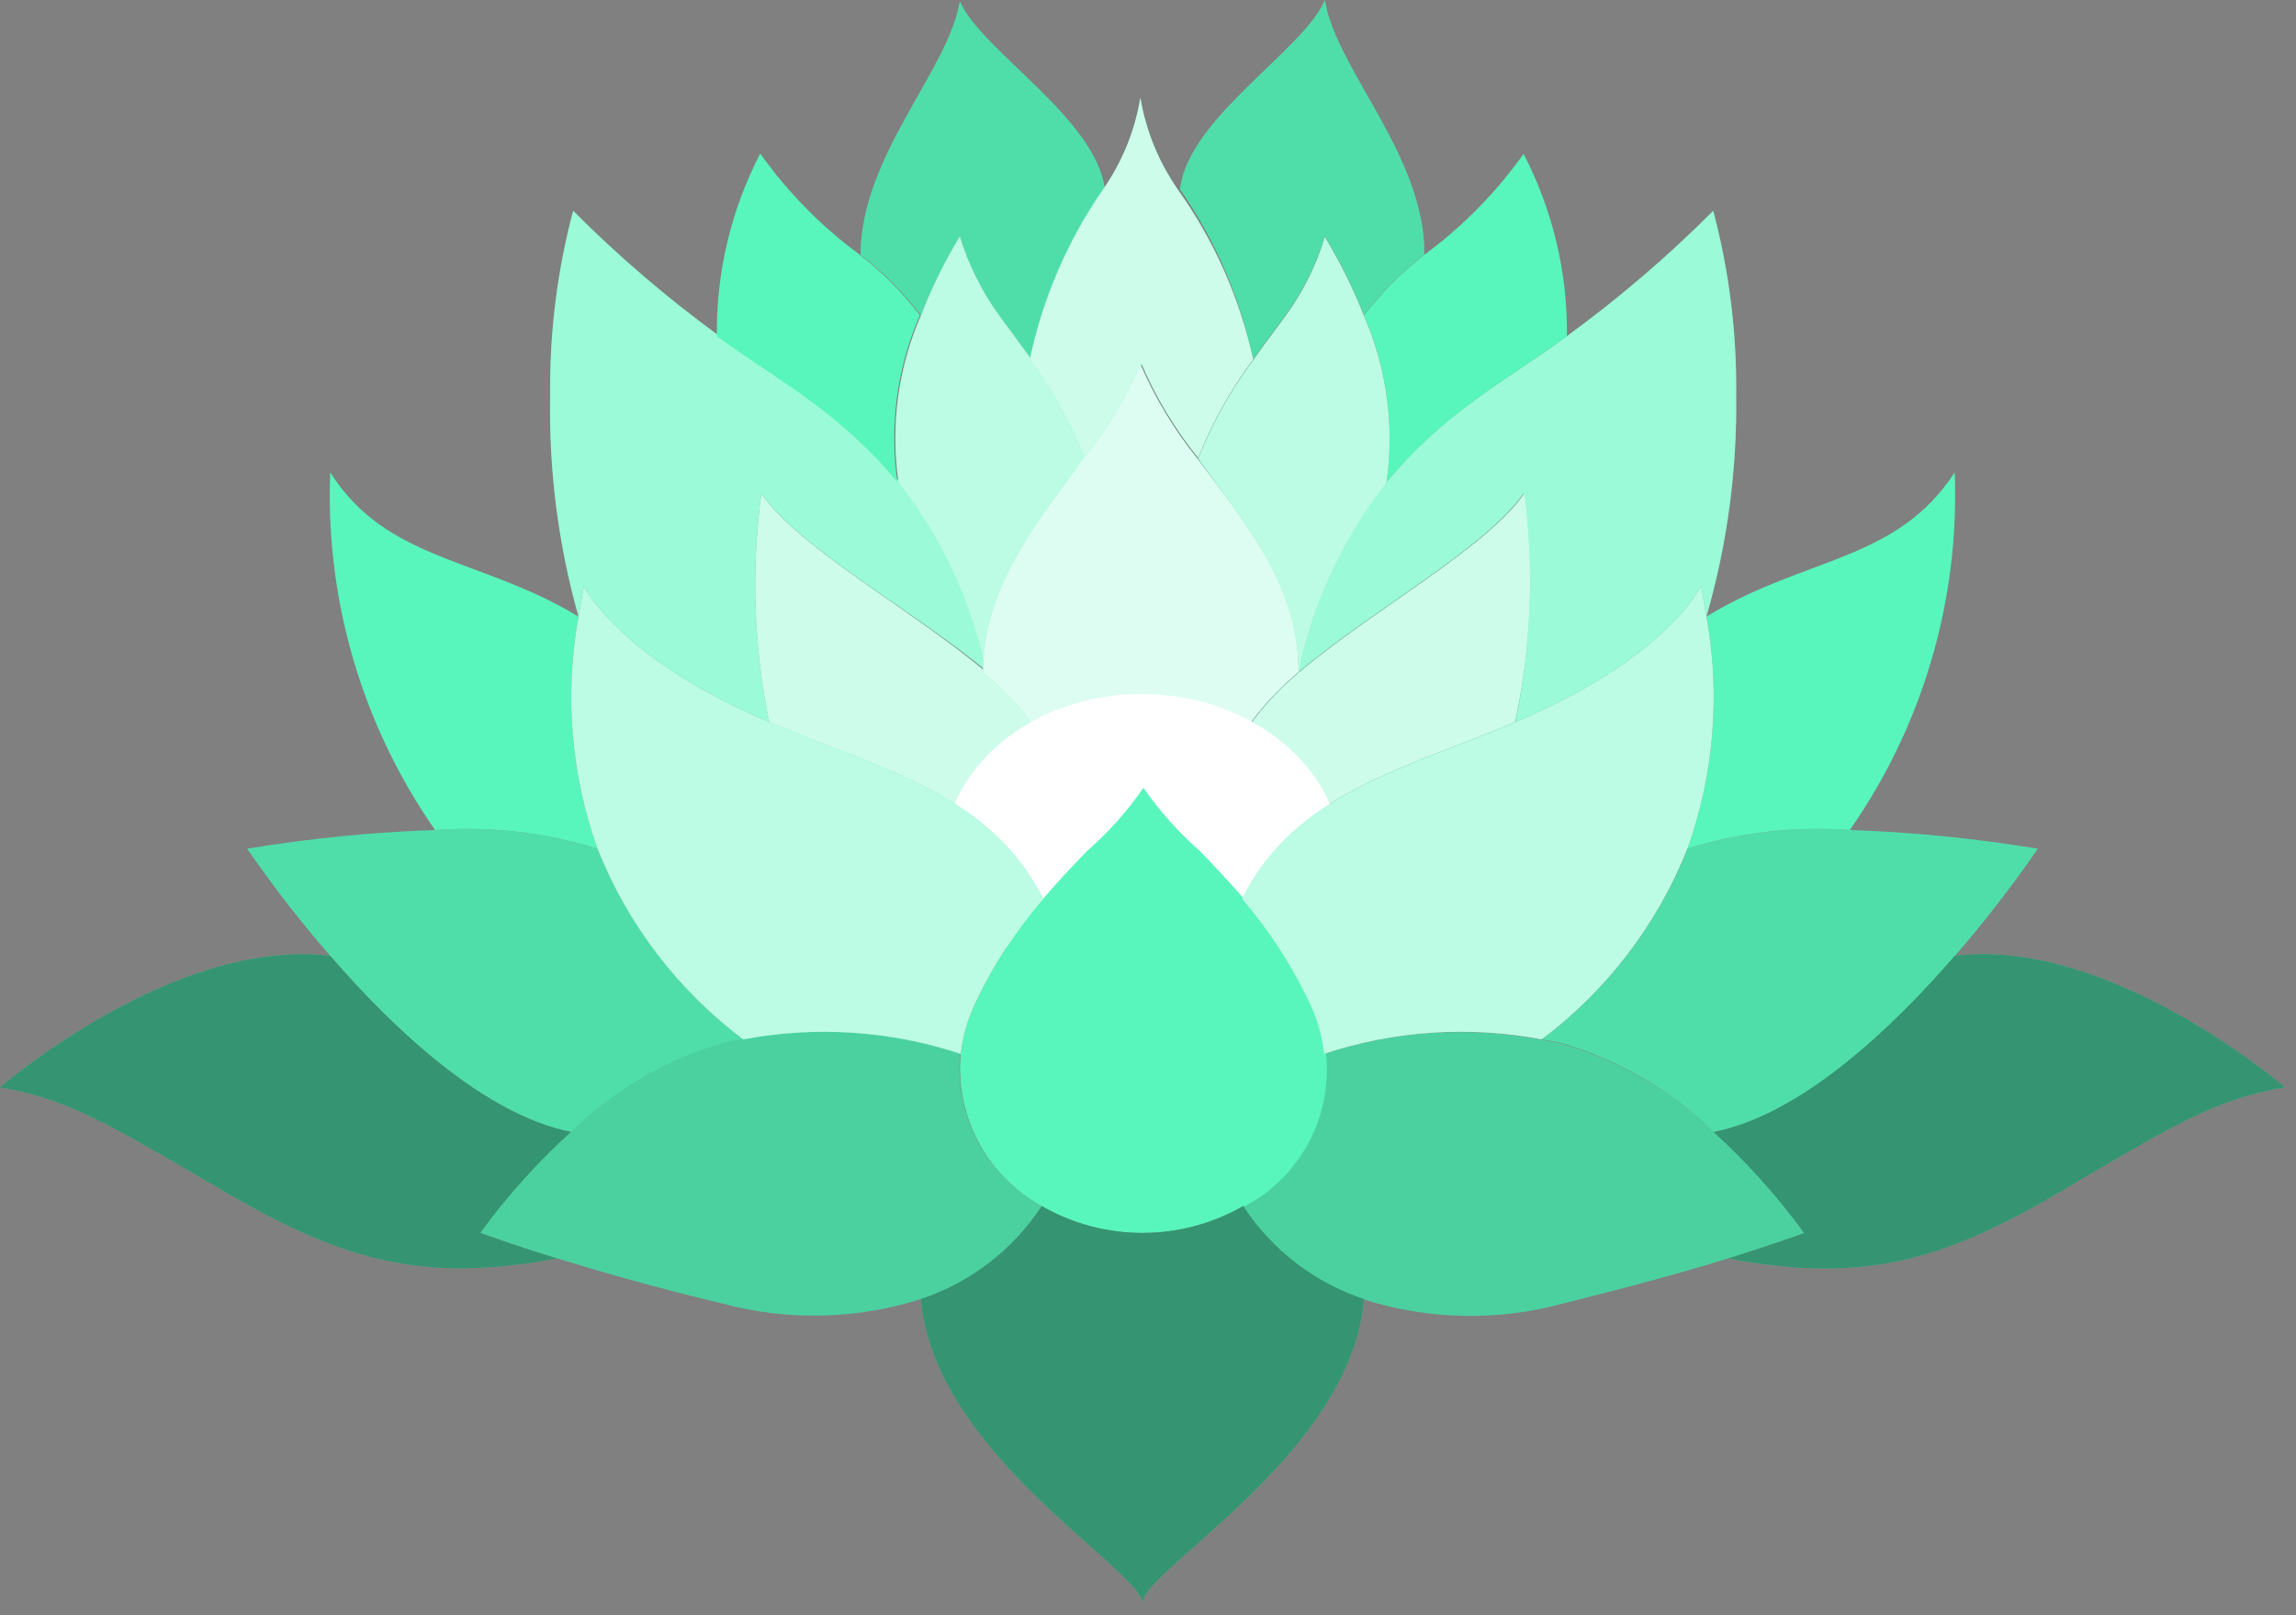 <svg width="81" height="57" viewBox="0 0 81 57" fill="none" xmlns="http://www.w3.org/2000/svg">
<rect x="0" y="0" width="81" height="57" fill="#808080" stroke="none"/>
<path d="M26.22 36.68L25.62 36.79C23.565 37.365 21.69 38.452 20.17 39.95C17.09 39.35 13.88 36.31 11.65 33.73C10.602 32.526 9.624 31.264 8.72 29.95C10.914 29.587 13.128 29.367 15.35 29.29C17.285 29.151 19.228 29.375 21.08 29.95C22.142 32.623 23.92 34.952 26.22 36.68V36.68Z" fill="#58F6BC"/>
<path opacity="0.1" d="M26.22 36.68L25.62 36.79C23.565 37.365 21.69 38.452 20.17 39.95C17.09 39.35 13.88 36.31 11.65 33.73C10.602 32.526 9.624 31.264 8.72 29.95C10.914 29.587 13.128 29.367 15.35 29.29C17.285 29.151 19.228 29.375 21.08 29.95C22.142 32.623 23.92 34.952 26.22 36.68V36.68Z" fill="black"/>
<path d="M71.89 29.95C70.987 31.263 70.013 32.525 68.97 33.73V33.73C66.74 36.31 63.53 39.35 60.45 39.95C58.928 38.454 57.054 37.367 55 36.79L54.4 36.68C56.7 34.952 58.478 32.623 59.54 29.95C61.392 29.375 63.336 29.151 65.27 29.29C67.489 29.367 69.7 29.588 71.89 29.95V29.95Z" fill="#58F6BC"/>
<path opacity="0.1" d="M71.89 29.95C70.987 31.263 70.013 32.525 68.97 33.73V33.73C66.74 36.31 63.53 39.35 60.45 39.95C58.928 38.454 57.054 37.367 55 36.79L54.4 36.68C56.7 34.952 58.478 32.623 59.54 29.95C61.392 29.375 63.336 29.151 65.27 29.29C67.489 29.367 69.7 29.588 71.89 29.95V29.95Z" fill="black"/>
<path d="M21.08 29.95C19.228 29.375 17.284 29.151 15.35 29.29C12.774 25.599 11.474 21.168 11.65 16.67C13.65 19.83 16.97 19.67 20.41 21.76C19.91 24.501 20.142 27.326 21.08 29.95V29.95Z" fill="#58F6BC"/>
<path d="M26.86 17.41C26.495 20.097 26.59 22.826 27.14 25.48L26.86 25.36C21.75 23.13 20.6 20.68 20.6 20.68C20.53 21.04 20.47 21.4 20.41 21.76C19.692 19.211 19.355 16.569 19.41 13.92C19.386 11.734 19.659 9.554 20.22 7.44C21.821 9.047 23.547 10.525 25.38 11.86L25.81 12.17C27.54 13.41 29.81 14.65 31.75 17.02C33.278 18.985 34.335 21.274 34.84 23.71C32.22 21.53 28.21 19.36 26.86 17.41Z" fill="#58F6BC"/>
<path opacity="0.4" d="M26.86 17.41C26.495 20.097 26.59 22.826 27.14 25.48L26.86 25.36C21.75 23.13 20.6 20.68 20.6 20.68C20.53 21.04 20.47 21.4 20.41 21.76C19.692 19.211 19.355 16.569 19.41 13.92C19.386 11.734 19.659 9.554 20.22 7.44C21.821 9.047 23.547 10.525 25.38 11.86L25.81 12.17C27.54 13.41 29.81 14.65 31.75 17.02C33.278 18.985 34.335 21.274 34.84 23.71C32.22 21.53 28.21 19.36 26.86 17.41Z" fill="white"/>
<path d="M32.45 11.13C31.643 12.981 31.369 15.021 31.66 17.02C29.74 14.65 27.45 13.41 25.72 12.17L25.29 11.86C25.264 9.62 25.79 7.409 26.82 5.42C27.79 6.785 28.971 7.987 30.32 8.98C31.119 9.599 31.835 10.318 32.45 11.12V11.13Z" fill="#58F6BC"/>
<path d="M38.98 6.7C37.729 8.508 36.852 10.548 36.4 12.7C35.97 12.1 35.56 11.56 35.27 11.16C34.647 10.304 34.171 9.351 33.86 8.34C33.323 9.228 32.864 10.162 32.49 11.13C31.875 10.328 31.159 9.609 30.36 8.99C30.36 5.51 33.48 2.46 33.86 0.04C34.59 1.77 38.69 4.18 38.98 6.7Z" fill="#58F6BC"/>
<path opacity="0.1" d="M38.98 6.7C37.729 8.508 36.852 10.548 36.4 12.7C35.97 12.1 35.56 11.56 35.27 11.16C34.647 10.304 34.171 9.351 33.86 8.34C33.323 9.228 32.864 10.162 32.49 11.13C31.875 10.328 31.159 9.609 30.36 8.99C30.36 5.51 33.48 2.46 33.86 0.04C34.59 1.77 38.69 4.18 38.98 6.7Z" fill="black"/>
<path d="M60.2 21.76C60.14 21.4 60.08 21.04 60.01 20.68C60.01 20.68 58.86 23.13 53.75 25.36L53.46 25.48C54.017 22.827 54.115 20.097 53.75 17.41C52.4 19.36 48.37 21.54 45.81 23.72C46.31 21.277 47.371 18.983 48.91 17.02C50.83 14.65 53.12 13.41 54.85 12.17L55.28 11.86C57.114 10.525 58.839 9.047 60.44 7.44C61.001 9.554 61.274 11.734 61.25 13.92C61.289 16.571 60.935 19.213 60.2 21.76V21.76Z" fill="#58F6BC"/>
<path opacity="0.4" d="M60.2 21.76C60.14 21.4 60.08 21.04 60.01 20.68C60.01 20.68 58.86 23.13 53.75 25.36L53.46 25.48C54.017 22.827 54.115 20.097 53.75 17.41C52.4 19.36 48.37 21.54 45.81 23.72C46.31 21.277 47.371 18.983 48.91 17.02C50.83 14.65 53.12 13.41 54.85 12.17L55.28 11.86C57.114 10.525 58.839 9.047 60.44 7.44C61.001 9.554 61.274 11.734 61.25 13.92C61.289 16.571 60.935 19.213 60.2 21.76V21.76Z" fill="white"/>
<path d="M68.96 16.67C69.135 21.168 67.836 25.599 65.26 29.29C63.325 29.151 61.382 29.375 59.53 29.95C60.468 27.326 60.699 24.501 60.2 21.76C63.64 19.65 66.91 19.83 68.96 16.67Z" fill="#58F6BC"/>
<path d="M55.28 11.86L54.85 12.17C53.12 13.41 50.85 14.65 48.91 17.02C49.201 15.021 48.928 12.981 48.12 11.13V11.13C48.735 10.328 49.451 9.609 50.25 8.99C51.599 7.997 52.78 6.795 53.75 5.43C54.779 7.415 55.304 9.623 55.28 11.86V11.86Z" fill="#58F6BC"/>
<path d="M50.25 8.98C49.451 9.599 48.735 10.318 48.12 11.12C47.74 10.153 47.278 9.219 46.74 8.33C46.434 9.343 45.957 10.297 45.33 11.15C45.04 11.55 44.63 12.08 44.21 12.68C43.763 10.527 42.885 8.486 41.63 6.68C41.91 4.16 46.02 1.75 46.74 0C47.13 2.45 50.28 5.5 50.25 8.98Z" fill="#58F6BC"/>
<path opacity="0.1" d="M50.25 8.98C49.451 9.599 48.735 10.318 48.12 11.12C47.74 10.153 47.278 9.219 46.74 8.33C46.434 9.343 45.957 10.297 45.33 11.15C45.04 11.55 44.63 12.08 44.21 12.68C43.763 10.527 42.885 8.486 41.63 6.68C41.91 4.16 46.02 1.75 46.74 0C47.13 2.45 50.28 5.5 50.25 8.98Z" fill="black"/>
<path d="M48.91 17.05C47.371 19.013 46.31 21.307 45.81 23.75C45.81 20.75 43.92 18.46 42.27 16.19C42.759 14.949 43.411 13.779 44.21 12.71C44.63 12.11 45.04 11.58 45.33 11.18C45.957 10.328 46.434 9.374 46.74 8.36C47.278 9.25 47.74 10.183 48.12 11.15V11.15C48.929 13.005 49.203 15.049 48.91 17.05V17.05Z" fill="#58F6BC"/>
<path opacity="0.6" d="M48.91 17.05C47.371 19.013 46.31 21.307 45.81 23.75C45.81 20.75 43.92 18.46 42.27 16.19C42.759 14.949 43.411 13.779 44.21 12.71C44.63 12.11 45.04 11.58 45.33 11.18C45.957 10.328 46.434 9.374 46.74 8.36C47.278 9.25 47.74 10.183 48.12 11.15V11.15C48.929 13.005 49.203 15.049 48.91 17.05V17.05Z" fill="white"/>
<path d="M38.34 16.16C36.69 18.43 34.77 20.72 34.79 23.71C34.285 21.273 33.227 18.985 31.7 17.02C31.409 15.021 31.683 12.981 32.49 11.13V11.13C32.865 10.162 33.323 9.228 33.86 8.34C34.171 9.351 34.647 10.304 35.27 11.16C35.56 11.56 35.97 12.1 36.4 12.7C37.196 13.762 37.849 14.926 38.34 16.16V16.16Z" fill="#58F6BC"/>
<path opacity="0.6" d="M38.34 16.16C36.69 18.43 34.77 20.72 34.79 23.71C34.285 21.273 33.227 18.985 31.7 17.02C31.409 15.021 31.683 12.981 32.49 11.13V11.13C32.865 10.162 33.323 9.228 33.86 8.34C34.171 9.351 34.647 10.304 35.27 11.16C35.56 11.56 35.97 12.1 36.4 12.7C37.196 13.762 37.849 14.926 38.34 16.16V16.16Z" fill="white"/>
<path d="M44.21 12.68C43.412 13.749 42.759 14.919 42.27 16.16C41.456 15.149 40.783 14.033 40.27 12.84C39.758 14.033 39.085 15.15 38.27 16.16C37.78 14.923 37.127 13.756 36.33 12.69C36.782 10.539 37.659 8.499 38.91 6.69C39.589 5.723 40.04 4.616 40.23 3.45C40.427 4.619 40.882 5.729 41.56 6.7C42.838 8.494 43.739 10.529 44.21 12.68V12.68Z" fill="#58F6BC"/>
<path opacity="0.7" d="M44.21 12.68C43.412 13.749 42.759 14.919 42.27 16.16C41.456 15.149 40.783 14.033 40.27 12.84C39.758 14.033 39.085 15.15 38.27 16.16C37.78 14.923 37.127 13.756 36.33 12.69C36.782 10.539 37.659 8.499 38.91 6.69C39.589 5.723 40.04 4.616 40.23 3.45C40.427 4.619 40.882 5.729 41.56 6.7C42.838 8.494 43.739 10.529 44.21 12.68V12.68Z" fill="white"/>
<path d="M16.97 43.51C16.97 43.51 17.97 43.88 19.66 44.41C15.01 45.27 12.19 44.53 8.11 42.16C4.03 39.79 2.53 38.8 0 38.37C0 38.37 6.13 33.06 11.65 33.73C13.88 36.31 17.09 39.35 20.17 39.95C18.985 41.025 17.912 42.218 16.97 43.51V43.51Z" fill="#58F6BC"/>
<path opacity="0.4" d="M16.97 43.51C16.97 43.51 17.97 43.88 19.66 44.41C15.01 45.27 12.19 44.53 8.11 42.16C4.03 39.79 2.53 38.8 0 38.37C0 38.37 6.13 33.06 11.65 33.73C13.88 36.31 17.09 39.35 20.17 39.95C18.985 41.025 17.912 42.218 16.97 43.51V43.51Z" fill="black"/>
<path d="M80.61 38.37C78.08 38.8 76.61 39.75 72.5 42.16C68.39 44.57 65.6 45.27 60.95 44.41C62.67 43.88 63.64 43.51 63.64 43.51C62.698 42.217 61.625 41.024 60.44 39.95C63.52 39.35 66.73 36.31 68.96 33.73C74.45 33.05 80.61 38.37 80.61 38.37Z" fill="#58F6BC"/>
<path opacity="0.4" d="M80.61 38.37C78.08 38.8 76.61 39.75 72.5 42.16C68.39 44.57 65.6 45.27 60.95 44.41C62.67 43.88 63.64 43.51 63.64 43.51C62.698 42.217 61.625 41.024 60.44 39.95C63.52 39.35 66.73 36.31 68.96 33.73C74.45 33.05 80.61 38.37 80.61 38.37Z" fill="black"/>
<path d="M38.34 30.05C37.86 30.55 37.34 31.1 36.8 31.73C34.93 27.99 31.07 27.16 27.14 25.49C26.59 22.835 26.495 20.106 26.86 17.42C28.21 19.37 32.22 21.54 34.79 23.72C35.03 23.92 35.26 24.13 35.48 24.34C35.7 24.55 35.9 24.76 36.08 24.97C36.26 25.18 36.29 25.23 36.38 25.36C36.47 25.49 36.62 25.69 36.72 25.85C37.013 26.289 37.277 26.747 37.51 27.22C37.65 27.5 37.76 27.76 37.86 28.01C37.96 28.26 38.03 28.48 38.09 28.69C38.235 29.13 38.319 29.587 38.34 30.05V30.05Z" fill="#58F6BC"/>
<path opacity="0.7" d="M38.34 30.05C37.86 30.55 37.34 31.1 36.8 31.73C34.93 27.99 31.07 27.16 27.14 25.49C26.59 22.835 26.495 20.106 26.86 17.42C28.21 19.37 32.22 21.54 34.79 23.72C35.03 23.92 35.26 24.13 35.48 24.34C35.7 24.55 35.9 24.76 36.08 24.97C36.26 25.18 36.29 25.23 36.38 25.36C36.47 25.49 36.62 25.69 36.72 25.85C37.013 26.289 37.277 26.747 37.51 27.22C37.65 27.5 37.76 27.76 37.86 28.01C37.96 28.26 38.03 28.48 38.09 28.69C38.235 29.13 38.319 29.587 38.34 30.05V30.05Z" fill="white"/>
<path d="M45.81 23.72C45.223 24.204 44.693 24.755 44.23 25.36C43.117 26.689 42.421 28.317 42.23 30.04C41.474 29.378 40.802 28.626 40.23 27.8C39.659 28.627 38.987 29.379 38.23 30.04C38.208 29.58 38.124 29.126 37.98 28.69C37.92 28.48 37.84 28.25 37.75 28.01C37.66 27.77 37.54 27.5 37.4 27.22C37.167 26.746 36.903 26.288 36.61 25.85C36.51 25.69 36.39 25.53 36.27 25.36C36.15 25.19 36.07 25.1 35.97 24.97C35.87 24.84 35.59 24.55 35.37 24.34C35.15 24.13 34.92 23.92 34.68 23.72C34.68 20.72 36.58 18.44 38.23 16.17C39.045 15.159 39.718 14.042 40.23 12.85C40.743 14.042 41.416 15.159 42.23 16.17C43.92 18.43 45.84 20.72 45.81 23.72Z" fill="#58F6BC"/>
<path opacity="0.8" d="M45.81 23.72C45.223 24.204 44.693 24.755 44.23 25.36C43.117 26.689 42.421 28.317 42.23 30.04C41.474 29.378 40.802 28.626 40.23 27.8C39.659 28.627 38.987 29.379 38.23 30.04C38.208 29.58 38.124 29.126 37.98 28.69C37.92 28.48 37.84 28.25 37.75 28.01C37.66 27.77 37.54 27.5 37.4 27.22C37.167 26.746 36.903 26.288 36.61 25.85C36.51 25.69 36.39 25.53 36.27 25.36C36.15 25.19 36.07 25.1 35.97 24.97C35.87 24.84 35.59 24.55 35.37 24.34C35.15 24.13 34.92 23.92 34.68 23.72C34.68 20.72 36.58 18.44 38.23 16.17C39.045 15.159 39.718 14.042 40.23 12.85C40.743 14.042 41.416 15.159 42.23 16.17C43.92 18.43 45.84 20.72 45.81 23.72Z" fill="white"/>
<path d="M53.45 25.48C49.53 27.15 45.67 27.98 43.81 31.72C43.27 31.09 42.74 30.54 42.26 30.04C42.451 28.317 43.147 26.689 44.26 25.36C44.722 24.755 45.252 24.205 45.84 23.72C48.4 21.54 52.43 19.36 53.78 17.41C54.131 20.099 54.02 22.829 53.45 25.48Z" fill="#58F6BC"/>
<path opacity="0.7" d="M53.45 25.48C49.53 27.15 45.67 27.98 43.81 31.72C43.27 31.09 42.74 30.54 42.26 30.04C42.451 28.317 43.147 26.689 44.26 25.36C44.722 24.755 45.252 24.205 45.84 23.72C48.4 21.54 52.43 19.36 53.78 17.41C54.131 20.099 54.02 22.829 53.45 25.48Z" fill="white"/>
<path d="M47.33 30.33C47.33 33.56 44.51 34.08 40.63 34.08C36.75 34.08 33.27 33.56 33.27 30.33C33.27 27.1 36.42 24.49 40.27 24.49C44.12 24.49 47.33 27.1 47.33 30.33Z" fill="white"/>
<path d="M36.75 42.56C35.74 44.102 34.239 45.258 32.49 45.84V45.84C30.22 46.563 27.791 46.618 25.49 46C23.09 45.43 21.1 44.85 19.64 44.4C17.92 43.87 16.95 43.5 16.95 43.5C17.892 42.207 18.965 41.014 20.15 39.94C21.67 38.442 23.545 37.355 25.6 36.78L26.2 36.67C28.759 36.184 31.399 36.36 33.87 37.18C33.773 38.26 33.994 39.344 34.506 40.3C35.018 41.256 35.798 42.041 36.75 42.56V42.56Z" fill="#58F6BC"/>
<path opacity="0.15" d="M36.75 42.56C35.74 44.102 34.239 45.258 32.49 45.84V45.84C30.22 46.563 27.791 46.618 25.49 46C23.09 45.43 21.1 44.85 19.64 44.4C17.92 43.87 16.95 43.5 16.95 43.5C17.892 42.207 18.965 41.014 20.15 39.94C21.67 38.442 23.545 37.355 25.6 36.78L26.2 36.67C28.759 36.184 31.399 36.36 33.87 37.18C33.773 38.26 33.994 39.344 34.506 40.3C35.018 41.256 35.798 42.041 36.75 42.56V42.56Z" fill="black"/>
<path d="M63.64 43.51C63.64 43.51 62.64 43.88 60.95 44.41C59.49 44.87 57.5 45.41 55.1 46.01C52.799 46.629 50.37 46.573 48.1 45.85C46.351 45.268 44.85 44.112 43.84 42.57C44.784 42.048 45.556 41.262 46.062 40.309C46.568 39.355 46.786 38.275 46.69 37.2C49.165 36.381 51.808 36.206 54.37 36.691L54.97 36.8C57.033 37.37 58.919 38.454 60.45 39.95C61.632 41.025 62.701 42.218 63.64 43.51V43.51Z" fill="#58F6BC"/>
<path opacity="0.15" d="M63.64 43.51C63.64 43.51 62.64 43.88 60.95 44.41C59.49 44.87 57.5 45.41 55.1 46.01C52.799 46.629 50.37 46.573 48.1 45.85C46.351 45.268 44.85 44.112 43.84 42.57C44.784 42.048 45.556 41.262 46.062 40.309C46.568 39.355 46.786 38.275 46.69 37.2C49.165 36.381 51.808 36.206 54.37 36.691L54.97 36.8C57.033 37.37 58.919 38.454 60.45 39.95C61.632 41.025 62.701 42.218 63.64 43.51V43.51Z" fill="black"/>
<path d="M43.86 42.56C42.778 43.182 41.553 43.509 40.305 43.509C39.057 43.509 37.831 43.182 36.75 42.56C35.803 42.039 35.028 41.254 34.52 40.301C34.012 39.347 33.793 38.266 33.89 37.19C33.963 36.581 34.132 35.986 34.39 35.43C35.019 34.089 35.83 32.84 36.8 31.72C37.33 31.09 37.86 30.54 38.34 30.04C39.097 29.379 39.769 28.627 40.34 27.8C40.912 28.626 41.584 29.378 42.34 30.04C42.82 30.54 43.34 31.09 43.89 31.72C44.853 32.843 45.66 34.091 46.29 35.43C46.886 36.694 46.973 38.139 46.534 39.466C46.095 40.793 45.163 41.901 43.93 42.56H43.86Z" fill="#58F6BC"/>
<path d="M36.8 31.72C35.83 32.84 35.019 34.088 34.39 35.43C34.132 35.986 33.963 36.58 33.89 37.19C31.418 36.37 28.778 36.194 26.22 36.68C23.92 34.952 22.141 32.623 21.08 29.95C20.142 27.326 19.91 24.501 20.41 21.76C20.47 21.4 20.53 21.04 20.6 20.68C20.6 20.68 21.75 23.13 26.86 25.36L27.14 25.48C31.07 27.15 34.93 27.98 36.8 31.72Z" fill="#58F6BC"/>
<path opacity="0.6" d="M36.8 31.72C35.83 32.84 35.019 34.088 34.39 35.43C34.132 35.986 33.963 36.58 33.89 37.19C31.418 36.37 28.778 36.194 26.22 36.68C23.92 34.952 22.141 32.623 21.08 29.95C20.142 27.326 19.91 24.501 20.41 21.76C20.47 21.4 20.53 21.04 20.6 20.68C20.6 20.68 21.75 23.13 26.86 25.36L27.14 25.48C31.07 27.15 34.93 27.98 36.8 31.72Z" fill="white"/>
<path d="M59.53 29.95C58.468 32.623 56.69 34.952 54.39 36.68C51.828 36.195 49.185 36.371 46.71 37.19C46.645 36.58 46.48 35.985 46.22 35.43C45.59 34.091 44.783 32.843 43.82 31.72C45.68 27.98 49.54 27.15 53.46 25.48L53.75 25.36C58.86 23.13 60.01 20.68 60.01 20.68C60.08 21.04 60.14 21.4 60.2 21.76C60.699 24.501 60.468 27.326 59.53 29.95V29.95Z" fill="#58F6BC"/>
<path opacity="0.6" d="M59.53 29.95C58.468 32.623 56.69 34.952 54.39 36.68C51.828 36.195 49.185 36.371 46.71 37.19C46.645 36.58 46.48 35.985 46.22 35.43C45.59 34.091 44.783 32.843 43.82 31.72C45.68 27.98 49.54 27.15 53.46 25.48L53.75 25.36C58.86 23.13 60.01 20.68 60.01 20.68C60.08 21.04 60.14 21.4 60.2 21.76C60.699 24.501 60.468 27.326 59.53 29.95V29.95Z" fill="white"/>
<path d="M48.12 45.84C47.68 51.24 40.49 55.3 40.3 56.54C40.12 55.3 32.93 51.24 32.49 45.84C34.239 45.258 35.74 44.102 36.75 42.56C37.832 43.182 39.058 43.509 40.305 43.509C41.553 43.509 42.779 43.182 43.86 42.56C44.87 44.102 46.371 45.258 48.12 45.84Z" fill="#58F6BC"/>
<path opacity="0.4" d="M48.12 45.84C47.68 51.24 40.49 55.3 40.3 56.54C40.12 55.3 32.93 51.24 32.49 45.84C34.239 45.258 35.74 44.102 36.75 42.56C37.832 43.182 39.058 43.509 40.305 43.509C41.553 43.509 42.779 43.182 43.86 42.56C44.87 44.102 46.371 45.258 48.12 45.84Z" fill="black"/>
</svg>
